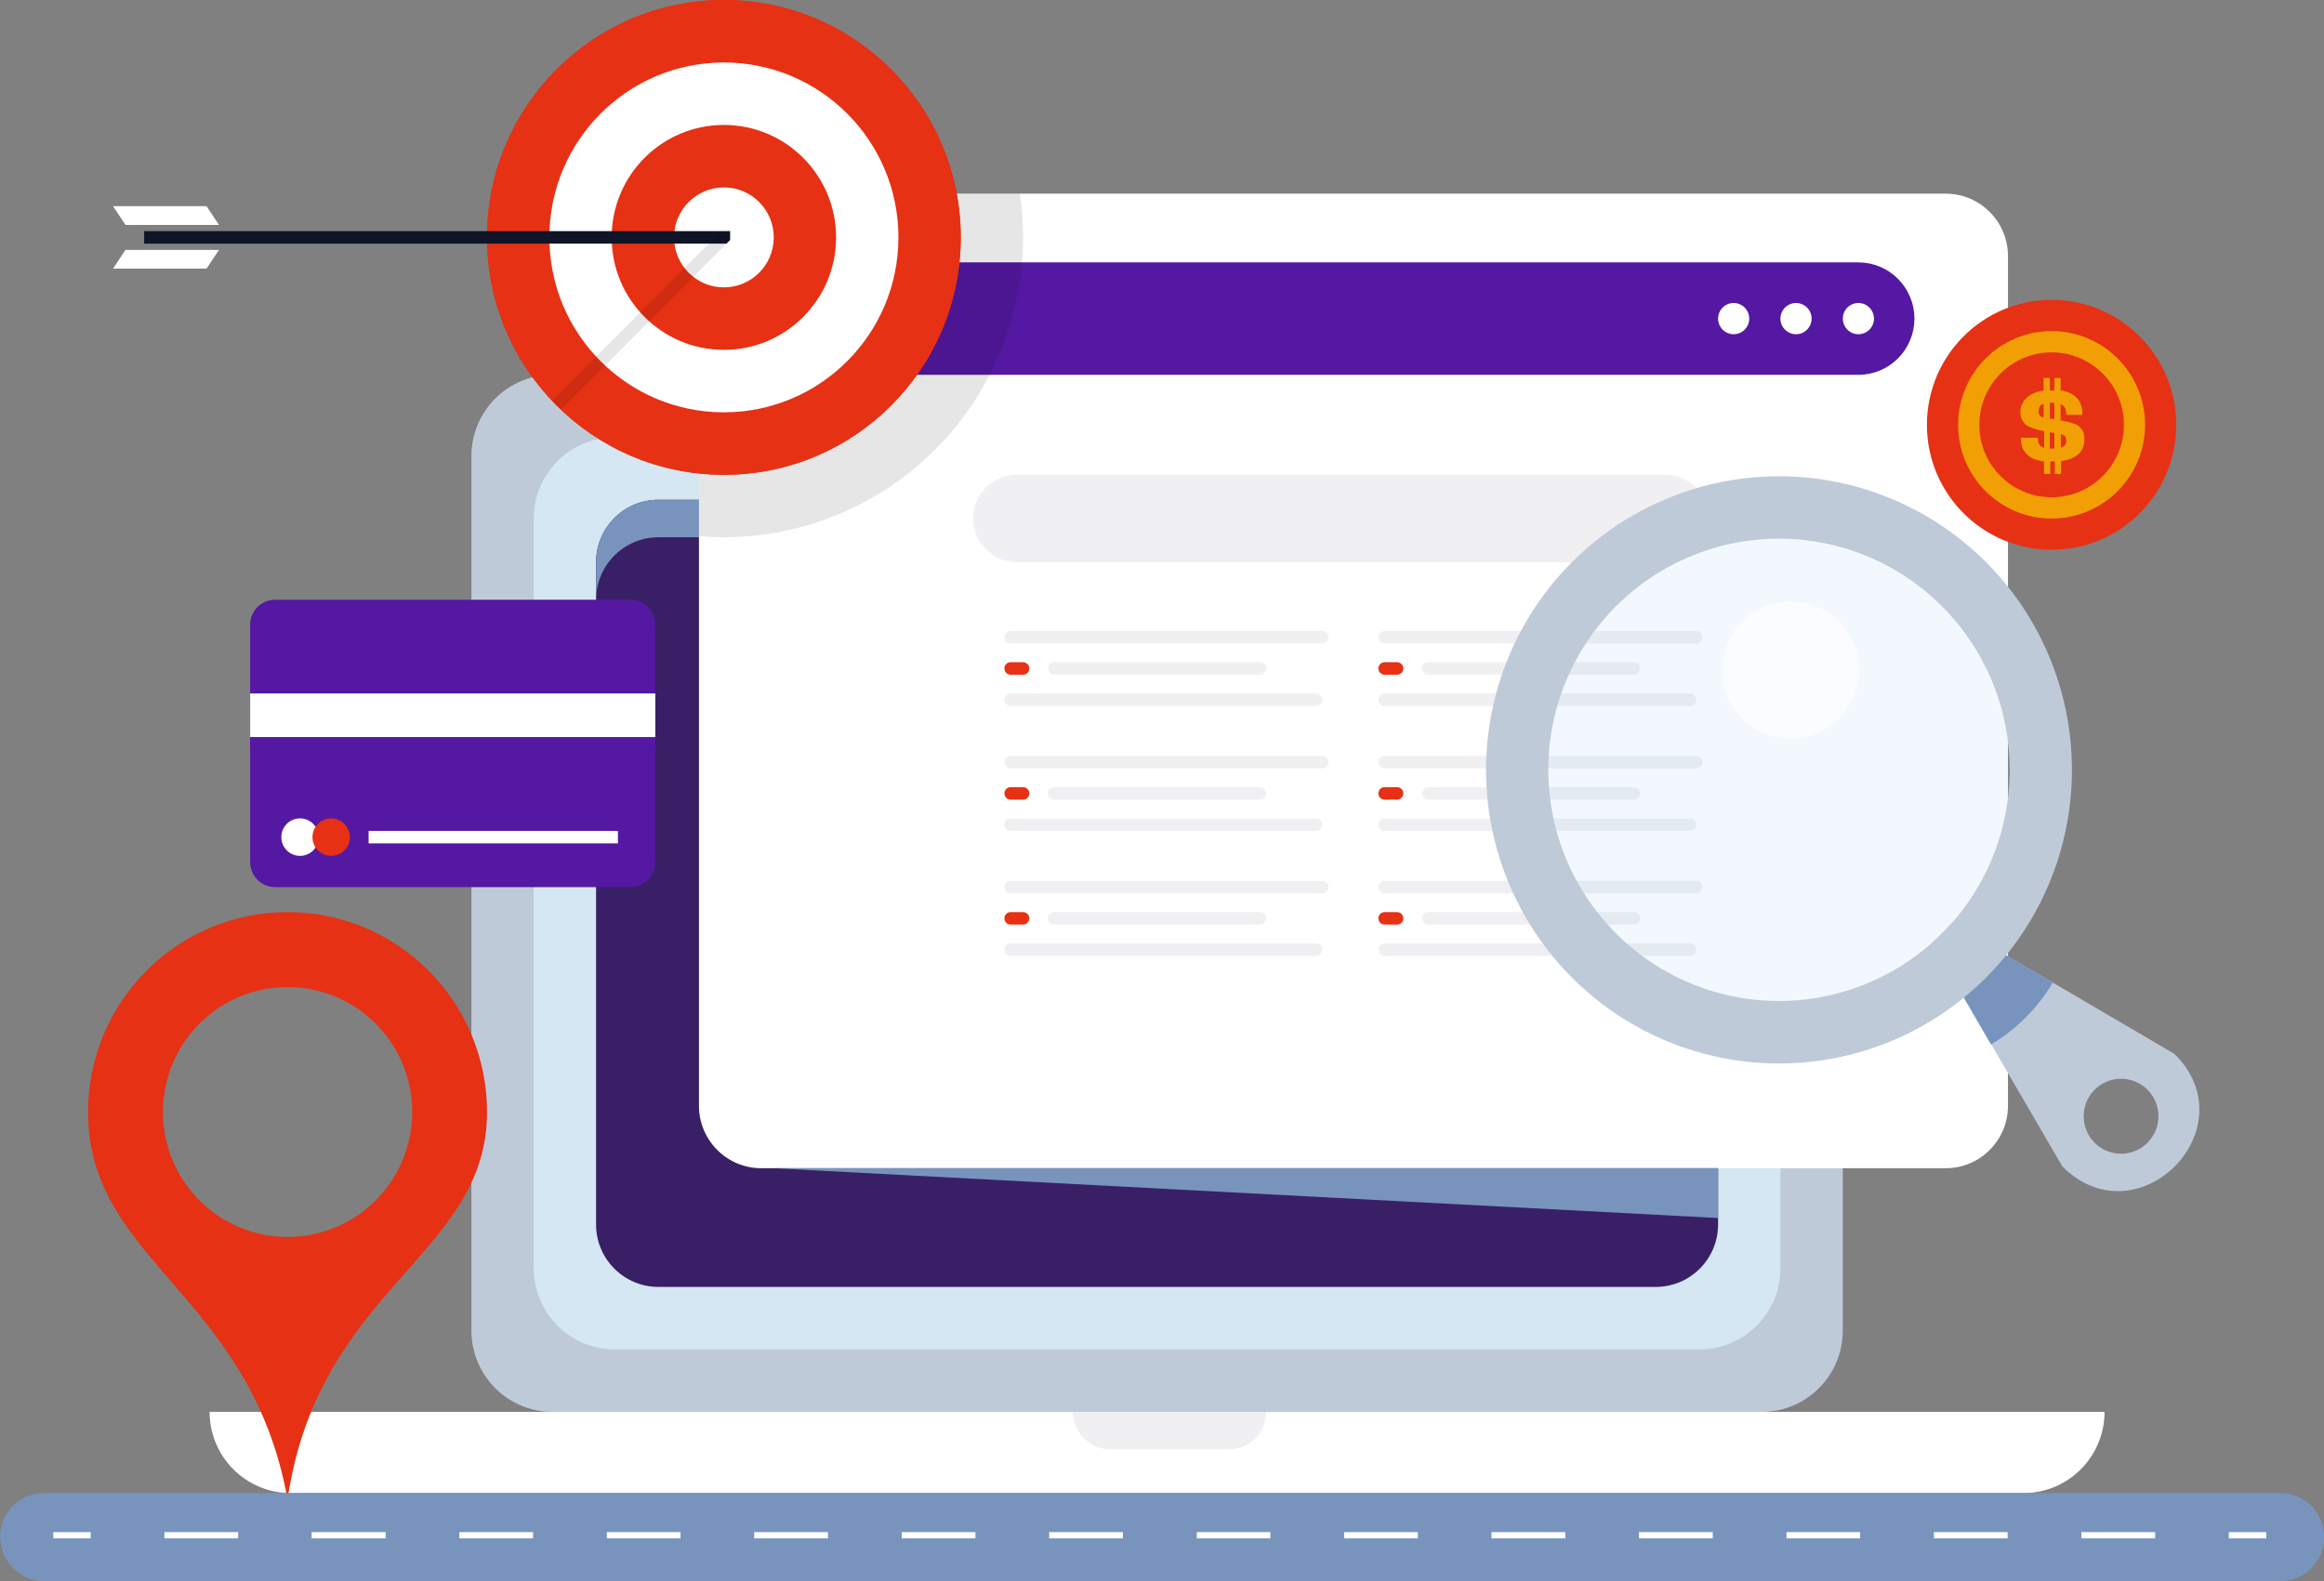 <svg width="169" height="115" viewBox="0 0 169 115" fill="none" xmlns="http://www.w3.org/2000/svg">
<rect x="0" y="0" width="169" height="115" fill="#808080" stroke="none"/>
<g clip-path="url(#clip0_731_11249)">
<path d="M128.112 27.262H40.174C36.919 27.262 34.281 29.907 34.281 33.169V96.78C34.281 100.042 36.919 102.687 40.174 102.687H128.112C131.367 102.687 134.005 100.042 134.005 96.78V33.169C134.005 29.907 131.367 27.262 128.112 27.262Z" fill="#BFCAD9"/>
<path d="M129.473 92.236V37.712C129.473 34.45 126.834 31.806 123.58 31.806L44.708 31.806C41.453 31.806 38.815 34.45 38.815 37.712V92.236C38.815 95.499 41.453 98.143 44.708 98.143H123.58C126.834 98.143 129.473 95.499 129.473 92.236Z" fill="#D5E7F2"/>
<path d="M124.938 89.056V40.893C124.938 38.383 122.908 36.349 120.405 36.349L47.878 36.349C45.375 36.349 43.345 38.383 43.345 40.893V89.056C43.345 91.565 45.375 93.599 47.878 93.599H120.405C122.908 93.599 124.938 91.565 124.938 89.056Z" fill="#392066"/>
<path d="M120.407 36.349H47.881C46.678 36.349 45.525 36.828 44.675 37.68C43.825 38.532 43.348 39.688 43.348 40.893V43.619C43.348 42.414 43.825 41.258 44.675 40.406C45.525 39.554 46.678 39.075 47.881 39.075H120.407C121.609 39.075 122.762 39.554 123.612 40.406C124.462 41.258 124.94 42.414 124.94 43.619V40.893C124.94 39.688 124.462 38.532 123.612 37.68C122.762 36.828 121.609 36.349 120.407 36.349Z" fill="#7894BD"/>
<path d="M147.15 108.593H21.135C19.572 108.593 18.073 107.971 16.968 106.863C15.863 105.756 15.242 104.253 15.242 102.687H153.042C153.042 104.253 152.421 105.756 151.316 106.863C150.211 107.971 148.712 108.593 147.15 108.593Z" fill="white"/>
<path d="M141.486 14.085H55.361C52.858 14.085 50.828 16.12 50.828 18.629V80.423C50.828 82.932 52.858 84.966 55.361 84.966H141.486C143.99 84.966 146.019 82.932 146.019 80.423V18.629C146.019 16.12 143.99 14.085 141.486 14.085Z" fill="white"/>
<path d="M124.939 88.588V84.966H56.266L124.939 88.588Z" fill="#7894BD"/>
<path d="M135.137 27.262H62.158C61.076 27.262 60.038 26.831 59.273 26.064C58.508 25.297 58.078 24.257 58.078 23.173C58.078 22.088 58.508 21.048 59.273 20.281C60.038 19.514 61.076 19.083 62.158 19.083H135.137C136.219 19.083 137.257 19.514 138.022 20.281C138.787 21.048 139.217 22.088 139.217 23.173C139.217 24.257 138.787 25.297 138.022 26.064C137.257 26.831 136.219 27.262 135.137 27.262Z" fill="#5418A3"/>
<path d="M135.141 24.309C135.767 24.309 136.274 23.8 136.274 23.173C136.274 22.545 135.767 22.037 135.141 22.037C134.515 22.037 134.008 22.545 134.008 23.173C134.008 23.8 134.515 24.309 135.141 24.309Z" fill="white"/>
<path d="M130.606 24.309C131.232 24.309 131.739 23.8 131.739 23.173C131.739 22.545 131.232 22.037 130.606 22.037C129.98 22.037 129.473 22.545 129.473 23.173C129.473 23.8 129.98 24.309 130.606 24.309Z" fill="white"/>
<path d="M126.071 24.309C126.697 24.309 127.204 23.8 127.204 23.173C127.204 22.545 126.697 22.037 126.071 22.037C125.445 22.037 124.938 22.545 124.938 23.173C124.938 23.8 125.445 24.309 126.071 24.309Z" fill="white"/>
<path opacity="0.1" d="M50.828 18.629V38.994C51.426 39.044 52.029 39.075 52.641 39.075C58.41 39.069 63.941 36.77 68.02 32.681C72.099 28.592 74.393 23.048 74.399 17.266C74.399 16.201 74.32 15.138 74.163 14.085H55.361C54.159 14.085 53.006 14.564 52.156 15.416C51.306 16.268 50.828 17.424 50.828 18.629Z" fill="black"/>
<path d="M52.639 34.532C62.152 34.532 69.864 26.802 69.864 17.266C69.864 7.73 62.152 0 52.639 0C43.126 0 35.414 7.73 35.414 17.266C35.414 26.802 43.126 34.532 52.639 34.532Z" fill="#E63114"/>
<path d="M52.639 34.532C62.152 34.532 69.864 26.802 69.864 17.266C69.864 7.73 62.152 0 52.639 0C43.126 0 35.414 7.73 35.414 17.266C35.414 26.802 43.126 34.532 52.639 34.532Z" fill="#E63114"/>
<path d="M52.641 29.988C59.651 29.988 65.333 24.292 65.333 17.266C65.333 10.24 59.651 4.544 52.641 4.544C45.632 4.544 39.949 10.24 39.949 17.266C39.949 24.292 45.632 29.988 52.641 29.988Z" fill="white"/>
<path d="M52.64 25.445C57.146 25.445 60.799 21.783 60.799 17.266C60.799 12.749 57.146 9.087 52.64 9.087C48.133 9.087 44.48 12.749 44.48 17.266C44.48 21.783 48.133 25.445 52.64 25.445Z" fill="#E63114"/>
<path d="M52.642 20.901C54.645 20.901 56.268 19.273 56.268 17.266C56.268 15.258 54.645 13.631 52.642 13.631C50.639 13.631 49.016 15.258 49.016 17.266C49.016 19.273 50.639 20.901 52.642 20.901Z" fill="white"/>
<path d="M53.094 17.457V16.811H52.45H10.484V17.72H51.543H52.831L53.094 17.457Z" fill="#101426"/>
<path opacity="0.1" d="M40.148 29.143C40.357 29.366 40.57 29.597 40.792 29.788L53.094 17.457V16.811H52.451L40.148 29.143Z" fill="black"/>
<path d="M15.925 16.357H9.125L8.219 14.994H15.018L15.925 16.357Z" fill="white"/>
<path d="M8.219 19.538H15.018L15.925 18.175H9.125L8.219 19.538Z" fill="white"/>
<path d="M121.089 40.893H73.947C73.105 40.893 72.298 40.558 71.703 39.961C71.108 39.365 70.773 38.556 70.773 37.712C70.773 36.869 71.108 36.06 71.703 35.463C72.298 34.867 73.105 34.532 73.947 34.532H121.089C121.93 34.532 122.737 34.867 123.332 35.463C123.927 36.06 124.262 36.869 124.262 37.712C124.262 38.556 123.927 39.365 123.332 39.961C122.737 40.558 121.93 40.893 121.089 40.893Z" fill="#F0F0F2"/>
<path d="M96.157 46.8H73.492C73.372 46.8 73.257 46.752 73.172 46.667C73.087 46.581 73.039 46.466 73.039 46.345C73.039 46.225 73.087 46.109 73.172 46.024C73.257 45.939 73.372 45.891 73.492 45.891H96.157C96.277 45.891 96.392 45.939 96.477 46.024C96.562 46.109 96.61 46.225 96.61 46.345C96.61 46.466 96.562 46.581 96.477 46.667C96.392 46.752 96.277 46.8 96.157 46.8Z" fill="#F0F0F2"/>
<path d="M91.623 49.072H76.664C76.544 49.072 76.429 49.024 76.344 48.938C76.259 48.853 76.211 48.738 76.211 48.617C76.211 48.497 76.259 48.381 76.344 48.296C76.429 48.211 76.544 48.163 76.664 48.163H91.623C91.743 48.163 91.858 48.211 91.943 48.296C92.028 48.381 92.076 48.497 92.076 48.617C92.076 48.738 92.028 48.853 91.943 48.938C91.858 49.024 91.743 49.072 91.623 49.072Z" fill="#F0F0F2"/>
<path d="M95.704 51.343H73.492C73.372 51.343 73.257 51.295 73.172 51.21C73.087 51.125 73.039 51.009 73.039 50.889C73.039 50.768 73.087 50.653 73.172 50.568C73.257 50.482 73.372 50.435 73.492 50.435H95.704C95.824 50.435 95.939 50.482 96.024 50.568C96.109 50.653 96.157 50.768 96.157 50.889C96.157 51.009 96.109 51.125 96.024 51.21C95.939 51.295 95.824 51.343 95.704 51.343Z" fill="#F0F0F2"/>
<path d="M74.399 49.072H73.492C73.372 49.072 73.257 49.024 73.172 48.938C73.087 48.853 73.039 48.738 73.039 48.617C73.039 48.497 73.087 48.381 73.172 48.296C73.257 48.211 73.372 48.163 73.492 48.163H74.399C74.519 48.163 74.634 48.211 74.719 48.296C74.805 48.381 74.852 48.497 74.852 48.617C74.852 48.738 74.805 48.853 74.719 48.938C74.634 49.024 74.519 49.072 74.399 49.072Z" fill="#E63114"/>
<path d="M123.352 46.8H100.688C100.567 46.8 100.452 46.752 100.367 46.667C100.282 46.581 100.234 46.466 100.234 46.345C100.234 46.225 100.282 46.109 100.367 46.024C100.452 45.939 100.567 45.891 100.688 45.891H123.352C123.472 45.891 123.588 45.939 123.673 46.024C123.758 46.109 123.805 46.225 123.805 46.345C123.805 46.466 123.758 46.581 123.673 46.667C123.588 46.752 123.472 46.8 123.352 46.8Z" fill="#F0F0F2"/>
<path d="M118.818 49.072H103.86C103.739 49.072 103.624 49.024 103.539 48.938C103.454 48.853 103.406 48.738 103.406 48.617C103.406 48.497 103.454 48.381 103.539 48.296C103.624 48.211 103.739 48.163 103.86 48.163H118.818C118.938 48.163 119.054 48.211 119.139 48.296C119.224 48.381 119.271 48.497 119.271 48.617C119.271 48.738 119.224 48.853 119.139 48.938C119.054 49.024 118.938 49.072 118.818 49.072Z" fill="#F0F0F2"/>
<path d="M122.899 51.343H100.688C100.567 51.343 100.452 51.295 100.367 51.21C100.282 51.125 100.234 51.009 100.234 50.889C100.234 50.768 100.282 50.653 100.367 50.568C100.452 50.482 100.567 50.435 100.688 50.435H122.899C123.019 50.435 123.134 50.482 123.219 50.568C123.304 50.653 123.352 50.768 123.352 50.889C123.352 51.009 123.304 51.125 123.219 51.21C123.134 51.295 123.019 51.343 122.899 51.343Z" fill="#F0F0F2"/>
<path d="M101.594 49.072H100.688C100.567 49.072 100.452 49.024 100.367 48.938C100.282 48.853 100.234 48.738 100.234 48.617C100.234 48.497 100.282 48.381 100.367 48.296C100.452 48.211 100.567 48.163 100.688 48.163H101.594C101.714 48.163 101.83 48.211 101.915 48.296C102 48.381 102.048 48.497 102.048 48.617C102.048 48.738 102 48.853 101.915 48.938C101.83 49.024 101.714 49.072 101.594 49.072Z" fill="#E63114"/>
<path d="M123.352 55.887H100.688C100.567 55.887 100.452 55.839 100.367 55.754C100.282 55.669 100.234 55.553 100.234 55.433C100.234 55.312 100.282 55.197 100.367 55.111C100.452 55.026 100.567 54.978 100.688 54.978H123.352C123.472 54.978 123.588 55.026 123.673 55.111C123.758 55.197 123.805 55.312 123.805 55.433C123.805 55.553 123.758 55.669 123.673 55.754C123.588 55.839 123.472 55.887 123.352 55.887Z" fill="#F0F0F2"/>
<path d="M118.818 58.159H103.86C103.739 58.159 103.624 58.111 103.539 58.026C103.454 57.941 103.406 57.825 103.406 57.705C103.406 57.584 103.454 57.468 103.539 57.383C103.624 57.298 103.739 57.25 103.86 57.25H118.818C118.938 57.25 119.054 57.298 119.139 57.383C119.224 57.468 119.271 57.584 119.271 57.705C119.271 57.825 119.224 57.941 119.139 58.026C119.054 58.111 118.938 58.159 118.818 58.159Z" fill="#F0F0F2"/>
<path d="M122.899 60.431H100.688C100.567 60.431 100.452 60.383 100.367 60.298C100.282 60.212 100.234 60.097 100.234 59.976C100.234 59.856 100.282 59.74 100.367 59.655C100.452 59.57 100.567 59.522 100.688 59.522H122.899C123.019 59.522 123.134 59.57 123.219 59.655C123.304 59.74 123.352 59.856 123.352 59.976C123.352 60.097 123.304 60.212 123.219 60.298C123.134 60.383 123.019 60.431 122.899 60.431Z" fill="#F0F0F2"/>
<path d="M101.594 58.159H100.688C100.567 58.159 100.452 58.111 100.367 58.026C100.282 57.941 100.234 57.825 100.234 57.705C100.234 57.584 100.282 57.468 100.367 57.383C100.452 57.298 100.567 57.25 100.688 57.25H101.594C101.714 57.25 101.83 57.298 101.915 57.383C102 57.468 102.048 57.584 102.048 57.705C102.048 57.825 102 57.941 101.915 58.026C101.83 58.111 101.714 58.159 101.594 58.159Z" fill="#E63114"/>
<path d="M96.157 55.887H73.492C73.372 55.887 73.257 55.839 73.172 55.754C73.087 55.669 73.039 55.553 73.039 55.433C73.039 55.312 73.087 55.197 73.172 55.111C73.257 55.026 73.372 54.978 73.492 54.978H96.157C96.277 54.978 96.392 55.026 96.477 55.111C96.562 55.197 96.61 55.312 96.61 55.433C96.61 55.553 96.562 55.669 96.477 55.754C96.392 55.839 96.277 55.887 96.157 55.887Z" fill="#F0F0F2"/>
<path d="M91.623 58.159H76.664C76.544 58.159 76.429 58.111 76.344 58.026C76.259 57.941 76.211 57.825 76.211 57.705C76.211 57.584 76.259 57.468 76.344 57.383C76.429 57.298 76.544 57.25 76.664 57.25H91.623C91.743 57.25 91.858 57.298 91.943 57.383C92.028 57.468 92.076 57.584 92.076 57.705C92.076 57.825 92.028 57.941 91.943 58.026C91.858 58.111 91.743 58.159 91.623 58.159Z" fill="#F0F0F2"/>
<path d="M95.704 60.431H73.492C73.372 60.431 73.257 60.383 73.172 60.298C73.087 60.212 73.039 60.097 73.039 59.976C73.039 59.856 73.087 59.74 73.172 59.655C73.257 59.57 73.372 59.522 73.492 59.522H95.704C95.824 59.522 95.939 59.57 96.024 59.655C96.109 59.74 96.157 59.856 96.157 59.976C96.157 60.097 96.109 60.212 96.024 60.298C95.939 60.383 95.824 60.431 95.704 60.431Z" fill="#F0F0F2"/>
<path d="M74.399 58.159H73.492C73.372 58.159 73.257 58.111 73.172 58.026C73.087 57.941 73.039 57.825 73.039 57.705C73.039 57.584 73.087 57.468 73.172 57.383C73.257 57.298 73.372 57.25 73.492 57.25H74.399C74.519 57.25 74.634 57.298 74.719 57.383C74.805 57.468 74.852 57.584 74.852 57.705C74.852 57.825 74.805 57.941 74.719 58.026C74.634 58.111 74.519 58.159 74.399 58.159Z" fill="#E63114"/>
<path d="M96.157 64.974H73.492C73.372 64.974 73.257 64.926 73.172 64.841C73.087 64.756 73.039 64.64 73.039 64.52C73.039 64.399 73.087 64.284 73.172 64.199C73.257 64.113 73.372 64.066 73.492 64.066H96.157C96.277 64.066 96.392 64.113 96.477 64.199C96.562 64.284 96.61 64.399 96.61 64.52C96.61 64.64 96.562 64.756 96.477 64.841C96.392 64.926 96.277 64.974 96.157 64.974Z" fill="#F0F0F2"/>
<path d="M91.623 67.246H76.664C76.544 67.246 76.429 67.198 76.344 67.113C76.259 67.028 76.211 66.912 76.211 66.792C76.211 66.671 76.259 66.556 76.344 66.471C76.429 66.385 76.544 66.337 76.664 66.337H91.623C91.743 66.337 91.858 66.385 91.943 66.471C92.028 66.556 92.076 66.671 92.076 66.792C92.076 66.912 92.028 67.028 91.943 67.113C91.858 67.198 91.743 67.246 91.623 67.246Z" fill="#F0F0F2"/>
<path d="M95.704 69.518H73.492C73.372 69.518 73.257 69.47 73.172 69.385C73.087 69.3 73.039 69.184 73.039 69.064C73.039 68.943 73.087 68.828 73.172 68.742C73.257 68.657 73.372 68.609 73.492 68.609H95.704C95.824 68.609 95.939 68.657 96.024 68.742C96.109 68.828 96.157 68.943 96.157 69.064C96.157 69.184 96.109 69.3 96.024 69.385C95.939 69.47 95.824 69.518 95.704 69.518Z" fill="#F0F0F2"/>
<path d="M74.399 67.246H73.492C73.372 67.246 73.257 67.198 73.172 67.113C73.087 67.028 73.039 66.912 73.039 66.792C73.039 66.671 73.087 66.556 73.172 66.471C73.257 66.385 73.372 66.337 73.492 66.337H74.399C74.519 66.337 74.634 66.385 74.719 66.471C74.805 66.556 74.852 66.671 74.852 66.792C74.852 66.912 74.805 67.028 74.719 67.113C74.634 67.198 74.519 67.246 74.399 67.246Z" fill="#E63114"/>
<path d="M123.352 64.974H100.688C100.567 64.974 100.452 64.926 100.367 64.841C100.282 64.756 100.234 64.64 100.234 64.52C100.234 64.399 100.282 64.284 100.367 64.199C100.452 64.113 100.567 64.066 100.688 64.066H123.352C123.472 64.066 123.588 64.113 123.673 64.199C123.758 64.284 123.805 64.399 123.805 64.52C123.805 64.64 123.758 64.756 123.673 64.841C123.588 64.926 123.472 64.974 123.352 64.974Z" fill="#F0F0F2"/>
<path d="M118.818 67.246H103.86C103.739 67.246 103.624 67.198 103.539 67.113C103.454 67.028 103.406 66.912 103.406 66.792C103.406 66.671 103.454 66.556 103.539 66.471C103.624 66.385 103.739 66.337 103.86 66.337H118.818C118.938 66.337 119.054 66.385 119.139 66.471C119.224 66.556 119.271 66.671 119.271 66.792C119.271 66.912 119.224 67.028 119.139 67.113C119.054 67.198 118.938 67.246 118.818 67.246Z" fill="#F0F0F2"/>
<path d="M122.899 69.518H100.688C100.567 69.518 100.452 69.47 100.367 69.385C100.282 69.3 100.234 69.184 100.234 69.064C100.234 68.943 100.282 68.828 100.367 68.742C100.452 68.657 100.567 68.609 100.688 68.609H122.899C123.019 68.609 123.134 68.657 123.219 68.742C123.304 68.828 123.352 68.943 123.352 69.064C123.352 69.184 123.304 69.3 123.219 69.385C123.134 69.47 123.019 69.518 122.899 69.518Z" fill="#F0F0F2"/>
<path d="M101.594 67.246H100.688C100.567 67.246 100.452 67.198 100.367 67.113C100.282 67.028 100.234 66.912 100.234 66.792C100.234 66.671 100.282 66.556 100.367 66.471C100.452 66.385 100.567 66.337 100.688 66.337H101.594C101.714 66.337 101.83 66.385 101.915 66.471C102 66.556 102.048 66.671 102.048 66.792C102.048 66.912 102 67.028 101.915 67.113C101.83 67.198 101.714 67.246 101.594 67.246Z" fill="#E63114"/>
<path d="M141.943 67.169L140.52 68.609C143.671 74.022 146.823 79.431 149.975 84.835C155.415 90.287 163.597 82.109 158.134 76.656L141.943 67.169ZM156.167 83.113C155.787 83.494 155.302 83.754 154.775 83.86C154.247 83.965 153.7 83.911 153.203 83.705C152.706 83.499 152.281 83.15 151.982 82.701C151.683 82.253 151.523 81.725 151.523 81.186C151.523 80.647 151.683 80.12 151.982 79.671C152.281 79.223 152.706 78.873 153.203 78.667C153.7 78.461 154.247 78.407 154.775 78.513C155.302 78.618 155.787 78.878 156.167 79.26C156.676 79.771 156.962 80.464 156.962 81.186C156.962 81.909 156.676 82.602 156.167 83.113Z" fill="#BFCAD9"/>
<path d="M144.785 75.966C146.636 74.867 148.181 73.318 149.277 71.463L141.943 67.169L140.52 68.609L144.785 75.966Z" fill="#7894BD"/>
<path d="M114.304 40.893C111.324 43.879 109.295 47.684 108.472 51.827C107.65 55.97 108.071 60.264 109.684 64.166C111.296 68.069 114.027 71.404 117.53 73.751C121.034 76.098 125.153 77.35 129.367 77.35C133.581 77.35 137.7 76.098 141.204 73.751C144.708 71.404 147.438 68.069 149.051 64.166C150.663 60.264 151.084 55.97 150.262 51.827C149.44 47.684 147.41 43.879 144.43 40.893C140.435 36.889 135.017 34.64 129.367 34.64C123.718 34.64 118.3 36.889 114.304 40.893ZM141.225 67.878C138.88 70.229 135.891 71.831 132.638 72.48C129.384 73.129 126.012 72.796 122.947 71.524C119.882 70.251 117.263 68.097 115.42 65.332C113.576 62.567 112.593 59.317 112.593 55.992C112.593 52.666 113.576 49.416 115.42 46.651C117.263 43.886 119.882 41.732 122.947 40.459C126.012 39.187 129.384 38.854 132.638 39.503C135.891 40.152 138.88 41.754 141.225 44.105C142.784 45.667 144.021 47.521 144.865 49.561C145.709 51.602 146.143 53.789 146.143 55.998C146.143 58.207 145.709 60.395 144.865 62.435C144.021 64.476 142.784 66.33 141.225 67.891V67.878Z" fill="#BFCAD9"/>
<path opacity="0.1" d="M129.365 72.817C138.628 72.817 146.137 65.29 146.137 56.005C146.137 46.72 138.628 39.194 129.365 39.194C120.103 39.194 112.594 46.72 112.594 56.005C112.594 65.29 120.103 72.817 129.365 72.817Z" fill="#7ABAF2"/>
<path opacity="0.6" d="M130.205 53.733C132.959 53.733 135.191 51.496 135.191 48.735C135.191 45.975 132.959 43.737 130.205 43.737C127.451 43.737 125.219 45.975 125.219 48.735C125.219 51.496 127.451 53.733 130.205 53.733Z" fill="white"/>
<path d="M20.912 66.337C17.064 66.337 13.375 67.869 10.655 70.596C7.934 73.323 6.406 77.021 6.406 80.877C6.406 91.782 18.192 94.054 20.912 109.048C23.178 93.599 35.417 91.328 35.417 80.877C35.417 77.021 33.889 73.323 31.168 70.596C28.448 67.869 24.759 66.337 20.912 66.337ZM20.912 89.964C19.119 89.964 17.366 89.431 15.875 88.433C14.384 87.434 13.222 86.015 12.536 84.355C11.85 82.694 11.67 80.867 12.02 79.104C12.37 77.341 13.233 75.722 14.501 74.451C15.769 73.18 17.384 72.315 19.143 71.964C20.901 71.614 22.724 71.794 24.381 72.481C26.037 73.169 27.453 74.334 28.45 75.829C29.446 77.323 29.977 79.08 29.977 80.877C29.977 83.287 29.022 85.599 27.322 87.303C25.622 89.007 23.316 89.964 20.912 89.964Z" fill="#E63114"/>
<path d="M165.804 115H3.196C2.356 114.994 1.552 114.657 0.959 114.062C0.365 113.467 0.029 112.661 0.023 111.819H8.03783e-05C-0.003 111.397 0.078 110.978 0.237 110.587C0.396 110.195 0.631 109.84 0.928 109.54C1.225 109.24 1.578 109.002 1.968 108.839C2.357 108.677 2.774 108.593 3.196 108.593H165.804C166.225 108.59 166.642 108.671 167.031 108.831C167.42 108.991 167.773 109.227 168.071 109.525C168.368 109.823 168.603 110.177 168.763 110.567C168.923 110.957 169.003 111.375 169 111.797C169.003 112.218 168.923 112.636 168.763 113.026C168.603 113.416 168.368 113.77 168.071 114.069C167.773 114.367 167.42 114.602 167.031 114.762C166.642 114.922 166.225 115.003 165.804 115Z" fill="#7894BD"/>
<path d="M6.595 111.433H3.875V111.888H6.595V111.433Z" fill="white"/>
<path d="M156.72 111.888H151.357V111.433H156.72V111.888ZM145.995 111.888H140.632V111.433H145.995V111.888ZM135.27 111.888H129.912V111.433H135.27V111.888ZM124.55 111.888H119.187V111.433H124.55V111.888ZM113.825 111.888H108.462V111.433H113.825V111.888ZM103.105 111.888H97.742V111.433H103.105V111.888ZM92.38 111.888H87.031V111.433H92.38V111.888ZM81.659 111.888H76.297V111.433H81.659V111.888ZM70.935 111.888H65.572V111.433H70.935V111.888ZM60.21 111.888H54.847V111.433H60.205L60.21 111.888ZM49.489 111.888H44.127V111.433H49.489V111.888ZM38.765 111.888H33.402V111.433H38.765V111.888ZM28.044 111.888H22.664V111.433H28.044V111.888ZM17.319 111.888H11.957V111.433H17.319V111.888Z" fill="white"/>
<path d="M164.798 111.433H162.078V111.888H164.798V111.433Z" fill="white"/>
<path d="M45.842 43.619H20.005C19.003 43.619 18.191 44.433 18.191 45.437V62.703C18.191 63.706 19.003 64.52 20.005 64.52H45.842C46.843 64.52 47.655 63.706 47.655 62.703V45.437C47.655 44.433 46.843 43.619 45.842 43.619Z" fill="#5418A3"/>
<path d="M47.655 50.435H18.191V53.615H47.655V50.435Z" fill="white"/>
<path d="M47.655 53.615H18.191V54.524H47.655V53.615Z" fill="#5418A3"/>
<path d="M44.936 60.431H26.805V61.339H44.936V60.431Z" fill="white"/>
<path d="M21.817 62.248C22.568 62.248 23.177 61.638 23.177 60.885C23.177 60.132 22.568 59.522 21.817 59.522C21.066 59.522 20.457 60.132 20.457 60.885C20.457 61.638 21.066 62.248 21.817 62.248Z" fill="white"/>
<path d="M24.082 62.248C24.834 62.248 25.442 61.638 25.442 60.885C25.442 60.132 24.834 59.522 24.082 59.522C23.331 59.522 22.723 60.132 22.723 60.885C22.723 61.638 23.331 62.248 24.082 62.248Z" fill="#E63114"/>
<path d="M149.191 39.984C154.198 39.984 158.257 35.916 158.257 30.897C158.257 25.878 154.198 21.81 149.191 21.81C144.184 21.81 140.125 25.878 140.125 30.897C140.125 35.916 144.184 39.984 149.191 39.984Z" fill="#E63114"/>
<path d="M149.19 37.712C152.945 37.712 155.989 34.661 155.989 30.897C155.989 27.133 152.945 24.081 149.19 24.081C145.435 24.081 142.391 27.133 142.391 30.897C142.391 34.661 145.435 37.712 149.19 37.712Z" fill="#F29F05"/>
<path d="M149.192 36.167C152.096 36.167 154.45 33.808 154.45 30.897C154.45 27.986 152.096 25.626 149.192 25.626C146.288 25.626 143.934 27.986 143.934 30.897C143.934 33.808 146.288 36.167 149.192 36.167Z" fill="#E63114"/>
<path d="M149.878 33.532V34.468H149.425V33.559H149.094V34.468H148.641V33.559C147.308 33.396 146.95 32.651 146.95 31.833H148.197C148.197 32.183 148.265 32.451 148.65 32.574V31.351C148.228 31.296 147.819 31.17 147.44 30.979C147.275 30.872 147.141 30.725 147.05 30.552C146.959 30.378 146.913 30.184 146.918 29.988C146.918 29.202 147.503 28.566 148.609 28.398V27.489H149.062V28.398H149.393V27.489H149.847V28.398C151.007 28.575 151.438 29.229 151.438 30.17H150.255C150.255 29.779 150.168 29.516 149.847 29.393V30.579C150.225 30.631 150.596 30.725 150.953 30.86C151.152 30.952 151.319 31.104 151.429 31.294C151.539 31.485 151.588 31.704 151.569 31.924C151.601 32.714 151.148 33.369 149.878 33.532ZM148.609 30.352V29.37C148.499 29.398 148.402 29.465 148.336 29.558C148.27 29.651 148.24 29.765 148.251 29.879C148.234 29.97 148.249 30.064 148.291 30.147C148.334 30.229 148.403 30.295 148.487 30.334L148.609 30.352ZM149.062 29.297V30.442L149.393 30.483V29.293H149.062V29.297ZM149.393 32.623V31.492L149.062 31.438V32.628H149.194C149.265 32.631 149.336 32.627 149.407 32.619L149.393 32.623ZM150.241 32.019C150.254 31.931 150.235 31.84 150.187 31.765C150.138 31.69 150.064 31.635 149.978 31.61L149.865 31.583V32.551C149.985 32.528 150.093 32.459 150.165 32.36C150.237 32.26 150.269 32.137 150.255 32.015L150.241 32.019Z" fill="#F29F05"/>
<path d="M89.356 105.413H80.743C80.022 105.413 79.33 105.126 78.82 104.614C78.31 104.103 78.023 103.41 78.023 102.687H92.075C92.075 103.41 91.789 104.103 91.279 104.614C90.769 105.126 90.077 105.413 89.356 105.413Z" fill="#F0F0F2"/>
</g>
<defs>
<clipPath id="clip0_731_11249">
<rect width="169" height="115" fill="white"/>
</clipPath>
</defs>
</svg>

